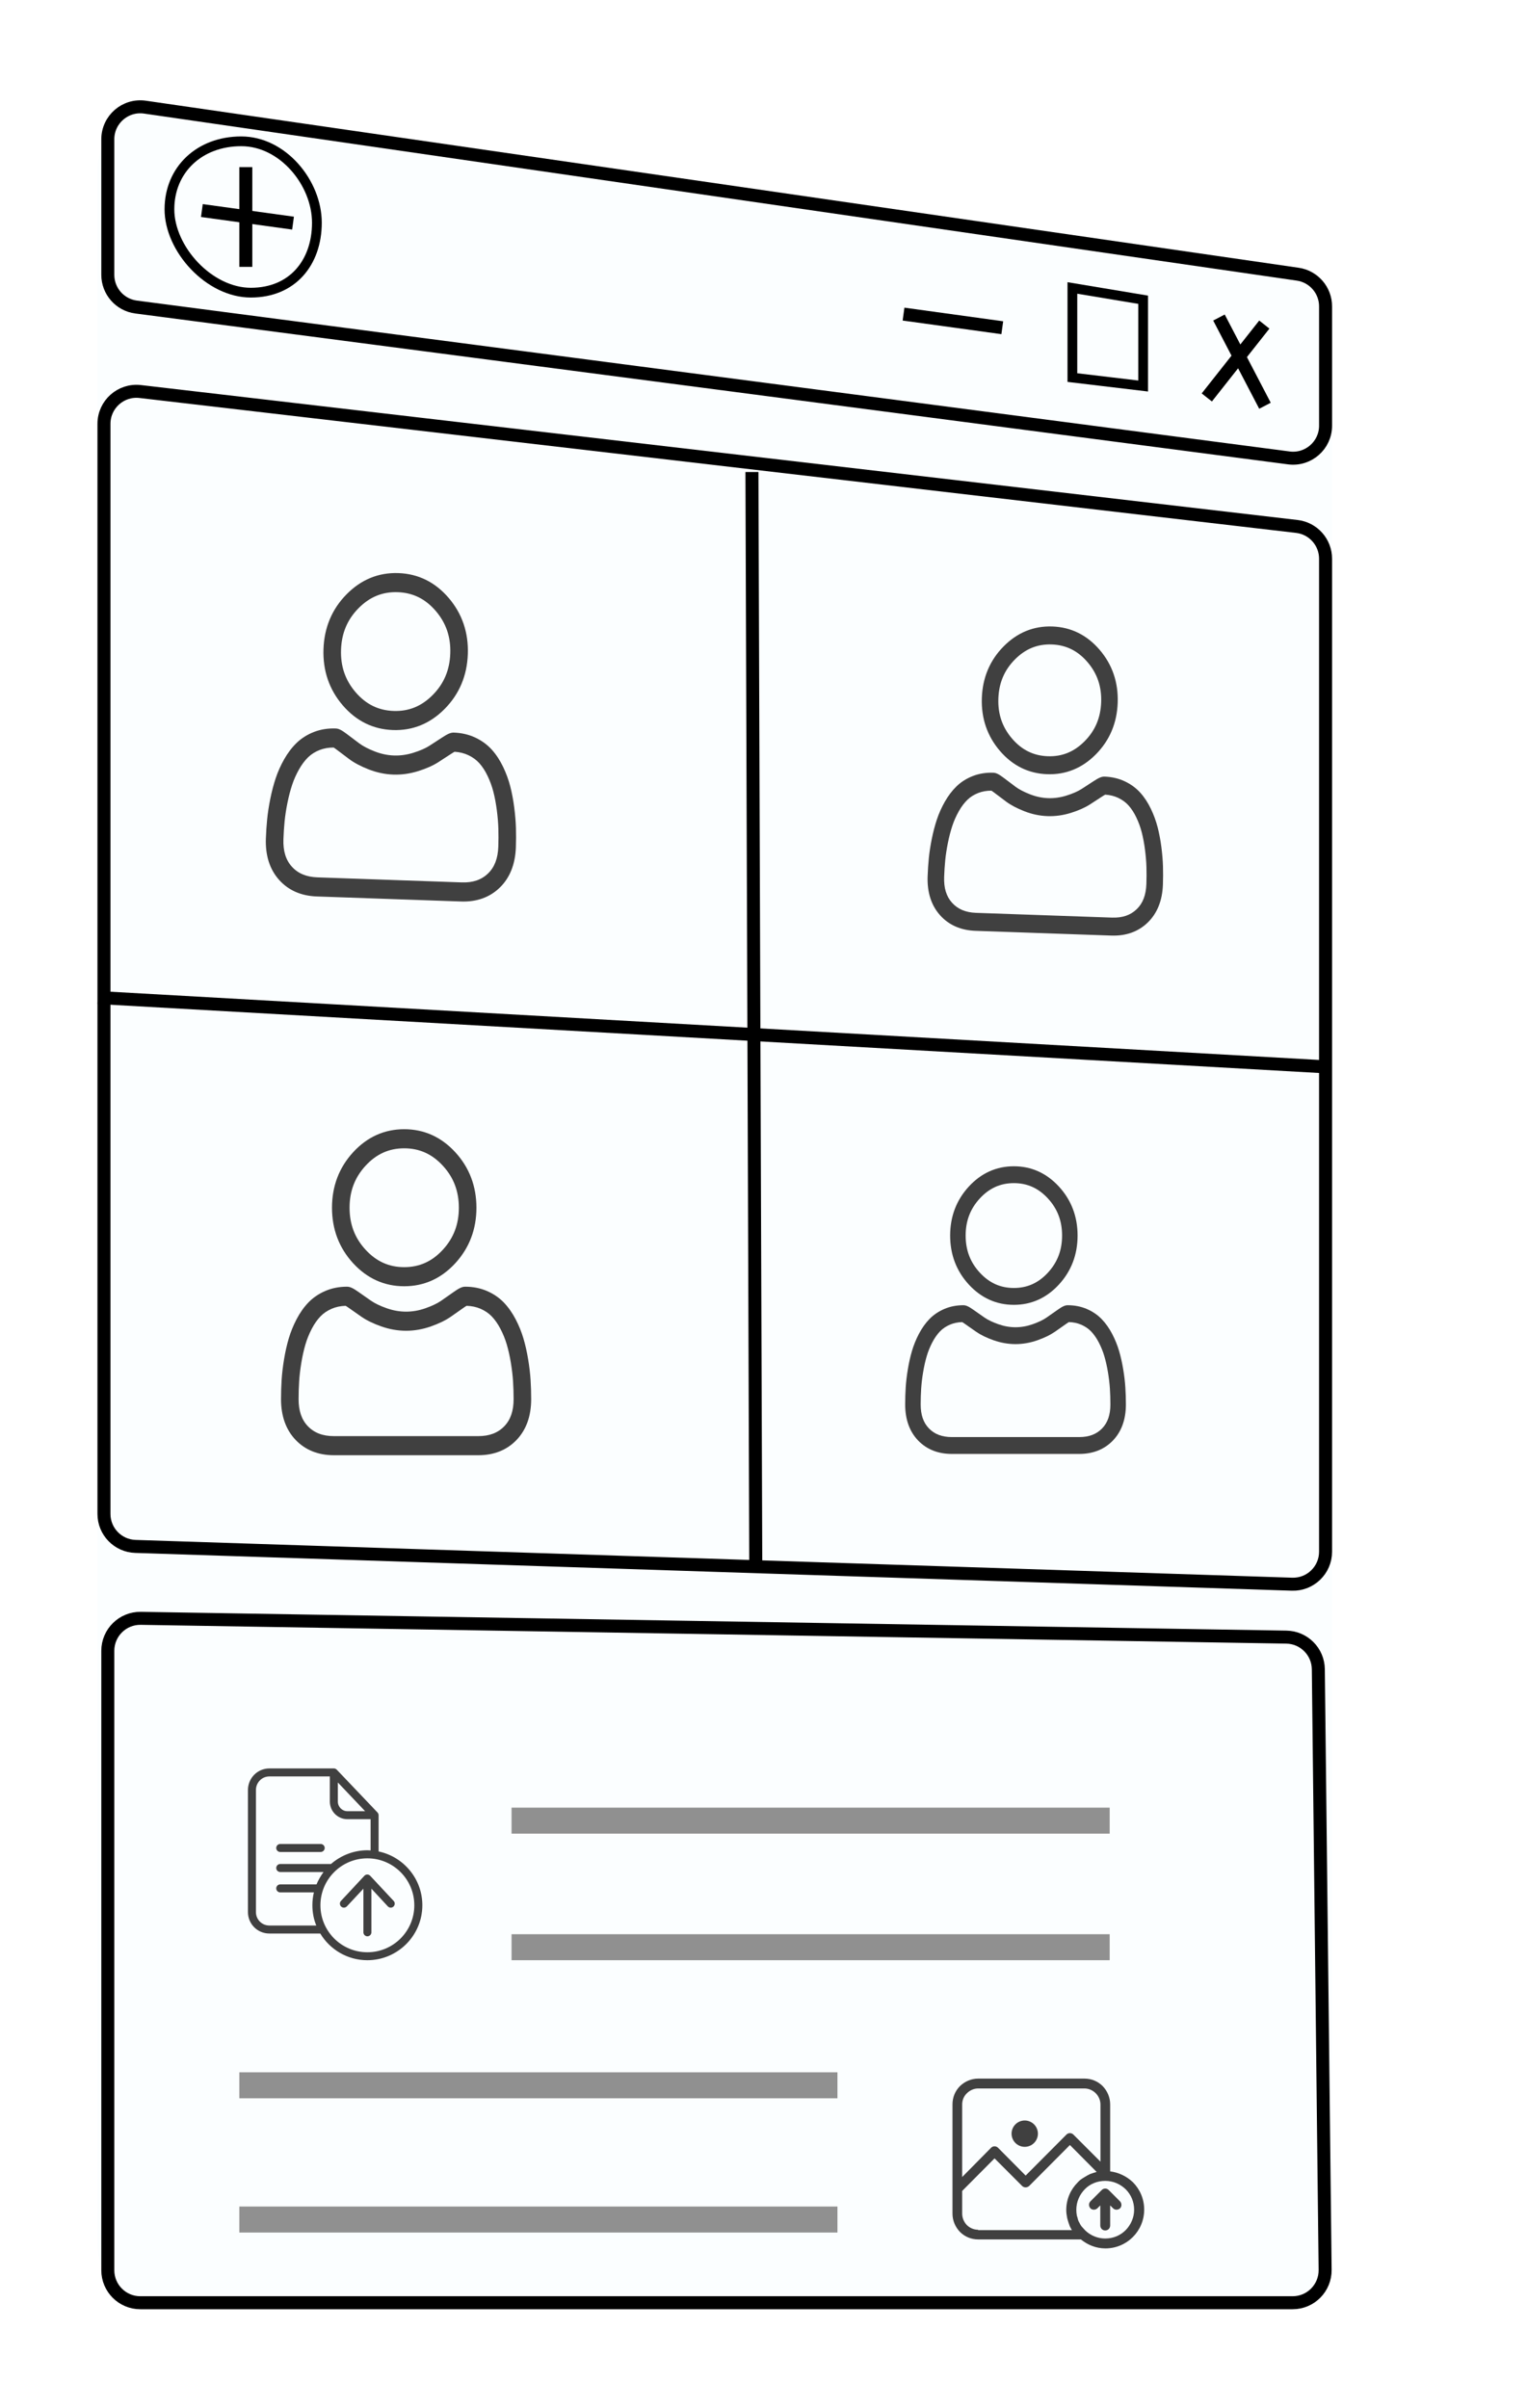 <svg width="470" height="741" viewBox="0 0 470 741" fill="none" xmlns="http://www.w3.org/2000/svg">
<g filter="url(#filter0_bd_125_323)">
<path d="M90 42.628C90 30.465 100.767 21.118 112.81 22.827L452.81 71.071C462.671 72.471 470 80.913 470 90.873V680.522C470 691.567 461.046 700.522 450 700.522H110C98.954 700.522 90 691.567 90 680.522V42.628Z" fill="#F9FEFF" fill-opacity="0.6"/>
<path d="M93.181 32.864C93.181 26.77 98.584 22.093 104.614 22.967L459.434 74.366C464.352 75.078 468.001 79.294 468.001 84.263V120.98C468.001 127.018 462.69 131.679 456.703 130.895L101.883 84.47C96.904 83.819 93.181 79.576 93.181 74.555V32.864Z" stroke="black" stroke-width="4"/>
<path d="M390.071 106.177V78.597L411.854 82.227V108.771L390.071 106.177Z" stroke="black" stroke-width="3"/>
<line x1="435.189" y1="87.702" x2="449.351" y2="114.845" stroke="black" stroke-width="4"/>
<line x1="449.148" y1="89.867" x2="431.446" y2="112.289" stroke="black" stroke-width="4"/>
<line x1="135.664" y1="41.422" x2="135.664" y2="72.106" stroke="black" stroke-width="4"/>
<line x1="122.137" y1="54.783" x2="150.194" y2="58.653" stroke="black" stroke-width="4"/>
<line x1="338.099" y1="86.646" x2="368.495" y2="90.838" stroke="black" stroke-width="4"/>
<path d="M157.537 58.534C157.537 64.744 155.599 70.117 152.144 73.92C148.704 77.706 143.661 80.047 137.205 80.047C130.873 80.047 124.604 76.77 119.881 71.827C115.155 66.882 112.152 60.451 112.152 54.404C112.152 42.27 121.321 33.481 134.255 33.481C140.588 33.481 146.4 36.611 150.661 41.37C154.928 46.135 157.537 52.426 157.537 58.534Z" stroke="black" stroke-width="3"/>
<path d="M93.181 497.937C93.181 492.35 97.758 487.847 103.345 487.939L455.937 493.719C461.351 493.808 465.711 498.19 465.772 503.605L467.863 688.408C467.926 693.975 463.431 698.522 457.864 698.522H103.181C97.658 698.522 93.181 694.044 93.181 688.522V497.937Z" stroke="black" stroke-width="4"/>
<path d="M92 120.4C92 114.418 97.217 109.775 103.158 110.467L459.158 151.981C464.199 152.568 468 156.839 468 161.913V315.535V467.44C468 473.091 463.321 477.62 457.674 477.435L101.674 465.811C96.281 465.635 92 461.213 92 455.817V120.4Z" stroke="black" stroke-width="4"/>
<line x1="291.441" y1="135.235" x2="292.622" y2="471.571" stroke="black" stroke-width="4"/>
<path d="M90.141 296.924L466.46 318.162" stroke="black" stroke-width="4"/>
<g clip-path="url(#clip0_125_323)">
<path d="M180.937 214.623C187.041 214.837 192.408 212.642 196.891 208.098C201.373 203.555 203.763 197.888 203.995 191.253C204.226 184.62 202.238 178.8 198.083 173.954C193.928 169.11 188.726 166.546 182.624 166.333C176.519 166.12 171.153 168.315 166.67 172.858C162.188 177.401 159.798 183.068 159.566 189.702C159.334 196.337 161.324 202.157 165.478 207.002C169.634 211.846 174.835 214.41 180.937 214.623ZM170.347 177.145C173.787 173.659 177.735 172.044 182.418 172.208C187.101 172.371 190.928 174.258 194.116 177.975C197.304 181.693 198.768 185.975 198.59 191.064C198.412 196.155 196.653 200.324 193.214 203.811C189.774 207.297 185.825 208.912 181.142 208.749C176.46 208.585 172.634 206.698 169.445 202.981C166.257 199.263 164.793 194.981 164.971 189.89C165.149 184.801 166.907 180.632 170.347 177.145Z" fill="#404040"/>
<path d="M218.801 244.777C218.745 242.819 218.567 240.679 218.275 238.416C217.98 236.136 217.573 233.976 217.064 231.997C216.538 229.952 215.798 227.924 214.862 225.974C213.892 223.949 212.731 222.174 211.41 220.702C210.029 219.161 208.316 217.901 206.317 216.956C204.325 216.016 202.099 215.497 199.702 215.413C198.761 215.38 197.835 215.768 196.034 216.951C194.925 217.681 193.628 218.524 192.18 219.456C190.943 220.25 189.279 220.977 187.233 221.616C185.236 222.241 183.221 222.523 181.244 222.454C179.268 222.385 177.278 221.963 175.328 221.201C173.333 220.421 171.723 219.58 170.547 218.701C169.181 217.68 167.945 216.749 166.874 215.932C165.161 214.627 164.265 214.175 163.323 214.142C160.925 214.058 158.669 214.421 156.617 215.221C154.559 216.023 152.761 217.16 151.275 218.602C149.854 219.98 148.572 221.668 147.464 223.62C146.396 225.501 145.515 227.471 144.848 229.476C144.203 231.415 143.646 233.54 143.193 235.794C142.743 238.029 142.417 240.151 142.224 242.105C142.035 244.015 141.904 246.005 141.833 248.018C141.651 253.251 143.033 257.541 145.942 260.771C148.815 263.958 152.704 265.659 157.5 265.827L201.91 267.378C206.705 267.545 210.703 266.119 213.792 263.141C216.92 260.124 218.598 255.939 218.781 250.705C218.851 248.685 218.858 246.69 218.801 244.777ZM210.214 258.754C208.173 260.723 205.524 261.622 202.114 261.503L157.706 259.952C154.295 259.833 151.715 258.751 149.817 256.646C147.955 254.58 147.112 251.819 147.238 248.207C147.304 246.329 147.425 244.476 147.602 242.699C147.774 240.956 148.068 239.045 148.476 237.018C148.879 235.016 149.369 233.141 149.933 231.447C150.473 229.824 151.189 228.222 152.062 226.686C152.894 225.222 153.837 223.973 154.863 222.977C155.824 222.045 157.019 221.296 158.416 220.752C159.709 220.249 161.15 219.999 162.704 220.009C162.89 220.125 163.219 220.345 163.752 220.751C164.835 221.577 166.085 222.52 167.466 223.552C169.023 224.714 171.045 225.784 173.471 226.732C175.951 227.702 178.497 228.24 181.039 228.329C183.582 228.418 186.159 228.059 188.7 227.265C191.189 226.487 193.279 225.561 194.916 224.509C196.4 223.553 197.675 222.725 198.814 221.976C199.373 221.608 199.717 221.411 199.911 221.308C201.463 221.407 202.883 221.757 204.137 222.349C205.492 222.989 206.633 223.82 207.526 224.816C208.48 225.881 209.334 227.192 210.062 228.712C210.826 230.305 211.429 231.953 211.854 233.609C212.299 235.34 212.657 237.244 212.919 239.268C213.184 241.322 213.345 243.25 213.395 244.998L213.395 244.999C213.448 246.777 213.441 248.633 213.376 250.517C213.249 254.129 212.215 256.824 210.214 258.754Z" fill="#404040"/>
</g>
<g clip-path="url(#clip1_125_323)">
<path d="M184.413 385.763C190.521 385.763 195.808 383.382 200.13 378.685C204.45 373.988 206.641 368.241 206.641 361.602C206.641 354.966 204.451 349.218 200.129 344.52C195.808 339.824 190.52 337.443 184.413 337.443C178.306 337.443 173.019 339.824 168.698 344.521C164.377 349.217 162.186 354.965 162.186 361.602C162.186 368.241 164.377 373.989 168.698 378.686C173.02 383.381 178.308 385.763 184.413 385.763ZM172.522 348.677C175.838 345.073 179.727 343.321 184.413 343.321C189.099 343.321 192.989 345.073 196.305 348.677C199.621 352.282 201.233 356.51 201.233 361.602C201.233 366.696 199.621 370.924 196.305 374.528C192.989 378.133 189.099 379.885 184.413 379.885C179.729 379.885 175.839 378.132 172.522 374.528C169.206 370.925 167.594 366.696 167.594 361.602C167.594 356.51 169.206 352.282 172.522 348.677Z" fill="#404040"/>
<path d="M223.306 414.577C223.181 412.622 222.929 410.49 222.558 408.239C222.184 405.97 221.701 403.826 221.124 401.866C220.527 399.84 219.716 397.84 218.713 395.922C217.673 393.933 216.451 392.2 215.079 390.774C213.645 389.283 211.889 388.083 209.859 387.209C207.835 386.339 205.593 385.898 203.194 385.898C202.252 385.898 201.341 386.318 199.581 387.563C198.498 388.331 197.232 389.218 195.818 390.2C194.609 391.038 192.971 391.822 190.948 392.532C188.975 393.226 186.971 393.578 184.992 393.578C183.015 393.578 181.012 393.226 179.037 392.532C177.016 391.823 175.377 391.038 174.171 390.201C172.77 389.228 171.503 388.341 170.404 387.562C168.646 386.317 167.735 385.897 166.793 385.897C164.393 385.897 162.151 386.339 160.128 387.209C158.099 388.083 156.343 389.282 154.907 390.775C153.535 392.202 152.313 393.933 151.274 395.922C150.272 397.84 149.461 399.839 148.864 401.867C148.287 403.827 147.805 405.97 147.43 408.239C147.058 410.487 146.807 412.62 146.683 414.579C146.56 416.495 146.498 418.488 146.498 420.503C146.498 425.739 148.029 429.978 151.049 433.104C154.032 436.189 157.977 437.753 162.777 437.753H207.213C212.012 437.753 215.957 436.189 218.941 433.104C221.961 429.98 223.492 425.74 223.492 420.502C223.492 418.481 223.429 416.487 223.306 414.577ZM215.212 428.845C213.241 430.884 210.625 431.875 207.213 431.875H162.777C159.364 431.875 156.748 430.884 154.778 428.846C152.845 426.846 151.906 424.116 151.906 420.503C151.906 418.623 151.963 416.767 152.077 414.986C152.188 413.238 152.416 411.317 152.753 409.277C153.086 407.262 153.51 405.371 154.014 403.659C154.498 402.017 155.158 400.392 155.976 398.826C156.757 397.334 157.655 396.053 158.646 395.022C159.574 394.057 160.742 393.267 162.12 392.675C163.393 392.127 164.825 391.827 166.379 391.781C166.568 391.891 166.905 392.1 167.452 392.487C168.563 393.275 169.845 394.173 171.261 395.156C172.858 396.263 174.916 397.263 177.374 398.125C179.886 399.008 182.449 399.457 184.993 399.457C187.537 399.457 190.101 399.008 192.612 398.126C195.072 397.262 197.129 396.263 198.728 395.155C200.177 394.148 201.423 393.275 202.535 392.487C203.081 392.101 203.418 391.891 203.608 391.781C205.162 391.827 206.594 392.127 207.868 392.675C209.245 393.267 210.413 394.057 211.341 395.022C212.332 396.053 213.23 397.333 214.011 398.827C214.83 400.392 215.491 402.018 215.974 403.658C216.478 405.373 216.903 407.263 217.235 409.276C217.572 411.32 217.8 413.241 217.911 414.986V414.988C218.026 416.763 218.084 418.618 218.084 420.503C218.084 424.117 217.144 426.846 215.212 428.845Z" fill="#404040"/>
</g>
<g clip-path="url(#clip2_125_323)">
<path d="M372.06 391.48C377.449 391.48 382.114 389.379 385.928 385.234C389.74 381.09 391.673 376.02 391.673 370.162C391.673 364.306 389.74 359.234 385.927 355.089C382.114 350.945 377.448 348.845 372.06 348.845C366.671 348.845 362.006 350.945 358.193 355.09C354.381 359.234 352.447 364.305 352.447 370.162C352.447 376.02 354.381 381.091 358.193 385.235C362.007 389.379 366.673 391.48 372.06 391.48ZM361.568 358.757C364.493 355.577 367.925 354.031 372.06 354.031C376.195 354.031 379.627 355.577 382.553 358.757C385.479 361.938 386.901 365.668 386.901 370.162C386.901 374.656 385.479 378.386 382.553 381.567C379.627 384.748 376.195 386.293 372.06 386.293C367.926 386.293 364.495 384.747 361.568 381.567C358.642 378.387 357.219 374.656 357.219 370.162C357.219 365.668 358.642 361.938 361.568 358.757Z" fill="#404040"/>
<path d="M406.377 416.904C406.267 415.179 406.045 413.298 405.717 411.311C405.387 409.31 404.961 407.418 404.452 405.688C403.925 403.901 403.21 402.136 402.325 400.444C401.407 398.688 400.329 397.16 399.118 395.902C397.853 394.586 396.304 393.527 394.512 392.756C392.726 391.988 390.748 391.599 388.631 391.599C387.8 391.599 386.996 391.97 385.443 393.068C384.488 393.746 383.37 394.529 382.123 395.395C381.056 396.134 379.611 396.826 377.826 397.453C376.085 398.065 374.317 398.376 372.571 398.376C370.827 398.376 369.059 398.065 367.316 397.453C365.533 396.827 364.087 396.135 363.022 395.396C361.787 394.538 360.669 393.754 359.699 393.068C358.148 391.969 357.344 391.598 356.512 391.598C354.395 391.598 352.417 391.988 350.632 392.756C348.842 393.527 347.292 394.585 346.025 395.902C344.815 397.161 343.736 398.689 342.819 400.444C341.935 402.136 341.22 403.9 340.693 405.689C340.184 407.418 339.759 409.31 339.428 411.311C339.1 413.295 338.878 415.177 338.768 416.906C338.66 418.596 338.605 420.355 338.605 422.133C338.605 426.753 339.957 430.493 342.621 433.252C345.253 435.974 348.734 437.354 352.969 437.354H392.178C396.412 437.354 399.893 435.974 402.525 433.252C405.19 430.495 406.542 426.753 406.542 422.132C406.541 420.348 406.486 418.589 406.377 416.904ZM399.235 429.494C397.496 431.293 395.188 432.167 392.177 432.167H352.969C349.958 432.167 347.65 431.293 345.911 429.494C344.206 427.73 343.377 425.321 343.377 422.133C343.377 420.474 343.428 418.837 343.528 417.265C343.626 415.722 343.827 414.028 344.125 412.228C344.419 410.45 344.793 408.781 345.237 407.271C345.664 405.822 346.246 404.388 346.968 403.006C347.657 401.689 348.45 400.56 349.325 399.649C350.143 398.798 351.174 398.101 352.389 397.578C353.513 397.095 354.776 396.83 356.147 396.79C356.314 396.887 356.612 397.071 357.094 397.413C358.075 398.108 359.206 398.901 360.455 399.768C361.864 400.745 363.68 401.627 365.849 402.388C368.066 403.167 370.327 403.563 372.572 403.563C374.816 403.563 377.078 403.167 379.294 402.388C381.465 401.626 383.28 400.745 384.69 399.767C385.97 398.878 387.069 398.108 388.05 397.413C388.532 397.072 388.829 396.887 388.996 396.79C390.368 396.83 391.631 397.095 392.756 397.578C393.97 398.101 395.001 398.799 395.82 399.649C396.694 400.559 397.487 401.689 398.176 403.007C398.898 404.388 399.481 405.823 399.907 407.27C400.353 408.782 400.727 410.45 401.021 412.227C401.318 414.031 401.519 415.726 401.617 417.265V417.267C401.718 418.833 401.769 420.469 401.77 422.133C401.769 425.322 400.941 427.73 399.235 429.494Z" fill="#404040"/>
</g>
<g clip-path="url(#clip3_125_323)">
<path d="M382.318 228.211C388.062 228.412 393.114 226.346 397.333 222.069C401.551 217.794 403.801 212.46 404.019 206.215C404.237 199.973 402.365 194.495 398.455 189.934C394.544 185.375 389.649 182.962 383.905 182.761C378.16 182.56 373.108 184.626 368.89 188.902C364.671 193.178 362.422 198.512 362.204 204.755C361.985 211 363.858 216.478 367.768 221.038C371.679 225.597 376.574 228.01 382.318 228.211ZM372.351 192.937C375.588 189.656 379.304 188.136 383.712 188.29C388.119 188.444 391.72 190.22 394.721 193.718C397.722 197.218 399.099 201.248 398.932 206.038C398.765 210.829 397.109 214.753 393.872 218.034C390.635 221.316 386.918 222.836 382.511 222.682C378.104 222.528 374.503 220.752 371.502 217.253C368.501 213.754 367.123 209.724 367.29 204.933C367.458 200.143 369.113 196.219 372.351 192.937Z" fill="#404040"/>
<path d="M417.954 256.591C417.901 254.748 417.734 252.734 417.459 250.604C417.181 248.459 416.798 246.426 416.319 244.563C415.824 242.638 415.128 240.73 414.247 238.894C413.334 236.988 412.241 235.318 410.998 233.932C409.698 232.482 408.086 231.296 406.204 230.407C404.33 229.522 402.235 229.033 399.978 228.955C399.092 228.924 398.222 229.289 396.526 230.402C395.482 231.089 394.261 231.882 392.899 232.759C391.735 233.507 390.168 234.191 388.242 234.793C386.363 235.381 384.467 235.646 382.606 235.581C380.746 235.516 378.873 235.119 377.038 234.401C375.161 233.668 373.646 232.876 372.538 232.049C371.253 231.088 370.09 230.211 369.082 229.443C367.469 228.214 366.626 227.789 365.739 227.758C363.482 227.679 361.359 228.021 359.428 228.774C357.491 229.529 355.799 230.599 354.4 231.956C353.063 233.253 351.856 234.842 350.813 236.678C349.808 238.449 348.979 240.303 348.351 242.19C347.744 244.015 347.22 246.015 346.793 248.137C346.37 250.239 346.063 252.237 345.882 254.076C345.704 255.874 345.58 257.747 345.514 259.642C345.342 264.567 346.643 268.605 349.381 271.644C352.085 274.644 355.745 276.245 360.259 276.403L402.056 277.862C406.569 278.02 410.332 276.678 413.239 273.874C416.183 271.035 417.763 267.097 417.935 262.17C418.001 260.269 418.007 258.392 417.954 256.591ZM409.872 269.746C407.951 271.599 405.458 272.445 402.248 272.333L360.452 270.873C357.242 270.761 354.814 269.743 353.028 267.762C351.276 265.817 350.482 263.219 350.601 259.819C350.662 258.051 350.777 256.308 350.943 254.636C351.105 252.995 351.382 251.196 351.766 249.288C352.145 247.404 352.606 245.639 353.137 244.045C353.646 242.517 354.319 241.01 355.14 239.564C355.924 238.186 356.811 237.011 357.777 236.073C358.681 235.196 359.807 234.492 361.121 233.98C362.337 233.506 363.694 233.271 365.157 233.279C365.331 233.389 365.642 233.596 366.143 233.978C367.163 234.756 368.339 235.643 369.639 236.614C371.104 237.708 373.007 238.715 375.29 239.607C377.625 240.521 380.021 241.027 382.414 241.11C384.806 241.194 387.232 240.856 389.624 240.109C391.966 239.377 393.933 238.505 395.474 237.515C396.87 236.615 398.071 235.836 399.142 235.131C399.669 234.785 399.993 234.599 400.175 234.502C401.635 234.596 402.972 234.925 404.153 235.482C405.428 236.085 406.501 236.867 407.342 237.804C408.24 238.806 409.043 240.04 409.729 241.471C410.448 242.97 411.015 244.521 411.416 246.08C411.834 247.709 412.172 249.501 412.418 251.406C412.668 253.34 412.819 255.154 412.866 256.799L412.866 256.8C412.916 258.473 412.909 260.22 412.848 261.993C412.729 265.393 411.756 267.929 409.872 269.746Z" fill="#404040"/>
</g>
<g clip-path="url(#clip4_125_323)">
<path d="M176.529 559.668V548.501C176.529 548.181 176.382 547.886 176.173 547.652L163.653 534.506C163.419 534.26 163.087 534.124 162.755 534.124H142.906C139.242 534.124 136.314 537.113 136.314 540.778V578.311C136.314 581.976 139.242 584.916 142.906 584.916H158.574C161.538 589.835 166.925 593.13 173.061 593.13C182.383 593.13 189.995 585.555 189.995 576.221C190.008 568.067 184.154 561.254 176.529 559.668ZM163.985 538.441L172.385 547.283H166.937C165.313 547.283 163.985 545.943 163.985 544.32V538.441ZM142.906 582.456C140.606 582.456 138.774 580.611 138.774 578.311V540.778C138.774 538.465 140.606 536.584 142.906 536.584H161.526V544.32C161.526 547.308 163.948 549.743 166.937 549.743H174.069V559.347C173.701 559.335 173.405 559.298 173.086 559.298C168.794 559.298 164.846 560.947 161.87 563.529H146.251C145.575 563.529 145.021 564.083 145.021 564.759C145.021 565.435 145.575 565.989 146.251 565.989H159.583C158.709 567.218 157.983 568.448 157.418 569.801H146.251C145.575 569.801 145.021 570.354 145.021 571.031C145.021 571.707 145.575 572.261 146.251 572.261H156.619C156.311 573.491 156.151 574.856 156.151 576.221C156.151 578.434 156.582 580.624 157.356 582.468H142.906V582.456ZM173.074 590.683C165.104 590.683 158.623 584.202 158.623 576.233C158.623 568.264 165.092 561.783 173.074 561.783C181.055 561.783 187.524 568.264 187.524 576.233C187.524 584.202 181.043 590.683 173.074 590.683Z" fill="#404040"/>
<path d="M146.251 559.827H158.709C159.386 559.827 159.939 559.274 159.939 558.598C159.939 557.921 159.386 557.368 158.709 557.368H146.251C145.575 557.368 145.021 557.921 145.021 558.598C145.021 559.274 145.575 559.827 146.251 559.827Z" fill="#404040"/>
<path d="M173.946 567.157C173.713 566.911 173.393 566.763 173.049 566.763C172.704 566.763 172.385 566.911 172.151 567.157L164.944 574.892C164.477 575.384 164.514 576.171 165.006 576.626C165.498 577.094 166.297 577.057 166.764 576.565L171.856 571.117V584.546C171.856 585.223 172.409 585.776 173.086 585.776C173.762 585.776 174.316 585.223 174.316 584.546V571.117L179.37 576.565C179.616 576.823 179.936 576.958 180.268 576.958C180.563 576.958 180.858 576.848 181.104 576.626C181.596 576.159 181.633 575.384 181.166 574.892L173.946 567.157Z" fill="#404040"/>
</g>
<line x1="217.453" y1="550.186" x2="401.552" y2="550.186" stroke="#909090" stroke-width="8"/>
<line x1="217.453" y1="589.13" x2="401.552" y2="589.13" stroke="#909090" stroke-width="8"/>
<line x1="133.664" y1="631.615" x2="317.763" y2="631.615" stroke="#909090" stroke-width="8"/>
<line x1="133.664" y1="672.919" x2="317.763" y2="672.919" stroke="#909090" stroke-width="8"/>
<g clip-path="url(#clip5_125_323)">
<path d="M375.406 650.553C377.645 650.553 379.46 648.738 379.46 646.499C379.46 644.261 377.645 642.446 375.406 642.446C373.168 642.446 371.353 644.261 371.353 646.499C371.353 648.738 373.168 650.553 375.406 650.553Z" fill="#404040"/>
<path d="M408.682 661.42C406.768 659.618 404.347 658.436 401.701 658.098V637.491C401.701 635.295 400.8 633.324 399.392 631.86C397.928 630.397 395.958 629.552 393.762 629.552H361.106C358.91 629.552 356.939 630.453 355.475 631.86C354.012 633.324 353.167 635.295 353.167 637.491V663.447V665.868V671.104C353.167 673.3 354.068 675.271 355.475 676.734C356.939 678.198 358.91 679.043 361.106 679.043H392.692C394.775 680.732 397.365 681.802 400.237 681.802C403.559 681.802 406.543 680.45 408.682 678.311C410.822 676.171 412.173 673.187 412.173 669.865C412.173 666.543 410.822 663.559 408.682 661.42ZM356.151 637.491C356.151 636.14 356.714 634.901 357.615 634.056C358.516 633.155 359.755 632.592 361.106 632.592H393.762C395.113 632.592 396.352 633.155 397.253 634.056C398.154 634.957 398.717 636.196 398.717 637.547V655.114L390.384 646.781C389.821 646.218 388.863 646.162 388.244 646.781L375.688 659.393L367.187 650.835C366.624 650.272 365.666 650.215 365.047 650.835L356.151 659.843V637.491ZM361.05 676.171V676.059C359.698 676.059 358.46 675.496 357.559 674.595C356.714 673.694 356.151 672.455 356.151 671.104V665.868V664.122L366.117 654.1L374.619 662.602C375.182 663.165 376.139 663.165 376.758 662.602L389.314 649.99L397.534 658.267C397.365 658.323 397.196 658.379 397.028 658.436C396.802 658.492 396.577 658.548 396.296 658.661C396.07 658.717 395.845 658.83 395.62 658.886C395.451 658.942 395.338 658.999 395.17 659.111C394.944 659.224 394.775 659.28 394.606 659.393C394.325 659.562 394.043 659.731 393.762 659.9C393.593 660.012 393.48 660.069 393.311 660.181C393.199 660.237 393.143 660.294 393.03 660.35C392.523 660.688 392.073 661.082 391.679 661.532C389.539 663.672 388.188 666.656 388.188 669.978C388.188 670.823 388.3 671.611 388.469 672.455C388.526 672.681 388.582 672.849 388.638 673.075C388.807 673.638 388.976 674.201 389.201 674.764V674.82C389.427 675.271 389.652 675.777 389.933 676.171H361.05ZM406.487 676.171C404.854 677.804 402.658 678.761 400.181 678.761C397.816 678.761 395.62 677.804 394.043 676.284C393.818 676.059 393.593 675.777 393.368 675.552C393.199 675.383 393.03 675.158 392.861 674.989C392.636 674.708 392.467 674.37 392.298 674.032C392.185 673.807 392.073 673.638 391.96 673.413C391.848 673.131 391.735 672.793 391.679 672.455C391.622 672.23 391.51 671.949 391.453 671.723C391.341 671.16 391.285 670.541 391.285 669.922C391.285 667.444 392.298 665.249 393.875 663.616C395.451 661.983 397.703 661.026 400.181 661.026C402.658 661.026 404.854 662.039 406.487 663.616C408.119 665.249 409.076 667.444 409.076 669.922C409.076 672.343 408.063 674.539 406.487 676.171Z" fill="#404040"/>
<path d="M401.251 663.841C401.138 663.728 400.969 663.616 400.744 663.503C400.575 663.447 400.406 663.391 400.237 663.391C400.181 663.391 400.181 663.391 400.181 663.391C400.125 663.391 400.125 663.391 400.125 663.391C399.956 663.391 399.787 663.447 399.618 663.503C399.449 663.56 399.28 663.672 399.111 663.841L395.621 667.332C395.057 667.895 395.057 668.852 395.621 669.471C396.184 670.034 397.141 670.034 397.76 669.471L398.661 668.571V674.764C398.661 675.609 399.337 676.284 400.181 676.284C401.026 676.284 401.701 675.609 401.701 674.764V668.571L402.602 669.471C403.165 670.034 404.122 670.034 404.742 669.471C405.305 668.908 405.305 667.951 404.742 667.332L401.251 663.841Z" fill="#404040"/>
</g>
</g>
<defs>
<filter id="filter0_bd_125_323" x="0" y="0.861" width="480.001" height="739.66" filterUnits="userSpaceOnUse" color-interpolation-filters="sRGB">
<feFlood flood-opacity="0" result="BackgroundImageFix"/>
<feGaussianBlur in="BackgroundImage" stdDeviation="5"/>
<feComposite in2="SourceAlpha" operator="in" result="effect1_backgroundBlur_125_323"/>
<feColorMatrix in="SourceAlpha" type="matrix" values="0 0 0 0 0 0 0 0 0 0 0 0 0 0 0 0 0 0 127 0" result="hardAlpha"/>
<feOffset dx="-60" dy="10"/>
<feGaussianBlur stdDeviation="15"/>
<feComposite in2="hardAlpha" operator="out"/>
<feColorMatrix type="matrix" values="0 0 0 0 0.859 0 0 0 0 0.969 0 0 0 0 1 0 0 0 0.4 0"/>
<feBlend mode="normal" in2="effect1_backgroundBlur_125_323" result="effect2_dropShadow_125_323"/>
<feBlend mode="normal" in="SourceGraphic" in2="effect2_dropShadow_125_323" result="shape"/>
</filter>
<clipPath id="clip0_125_323">
<rect width="92.286" height="100.311" fill="white" transform="translate(137.166 164.745) rotate(2)"/>
</clipPath>
<clipPath id="clip1_125_323">
<rect width="92.286" height="100.311" fill="white" transform="translate(138.928 337.443)"/>
</clipPath>
<clipPath id="clip2_125_323">
<rect width="81.429" height="88.509" fill="white" transform="translate(331.926 348.845)"/>
</clipPath>
<clipPath id="clip3_125_323">
<rect width="86.857" height="94.41" fill="white" transform="translate(341.121 181.267) rotate(2)"/>
</clipPath>
<clipPath id="clip4_125_323">
<rect width="59.006" height="59.006" fill="white" transform="translate(133.664 534.124)"/>
</clipPath>
<clipPath id="clip5_125_323">
<rect width="59.006" height="59.006" fill="white" transform="translate(353.167 626.174)"/>
</clipPath>
</defs>
</svg>
